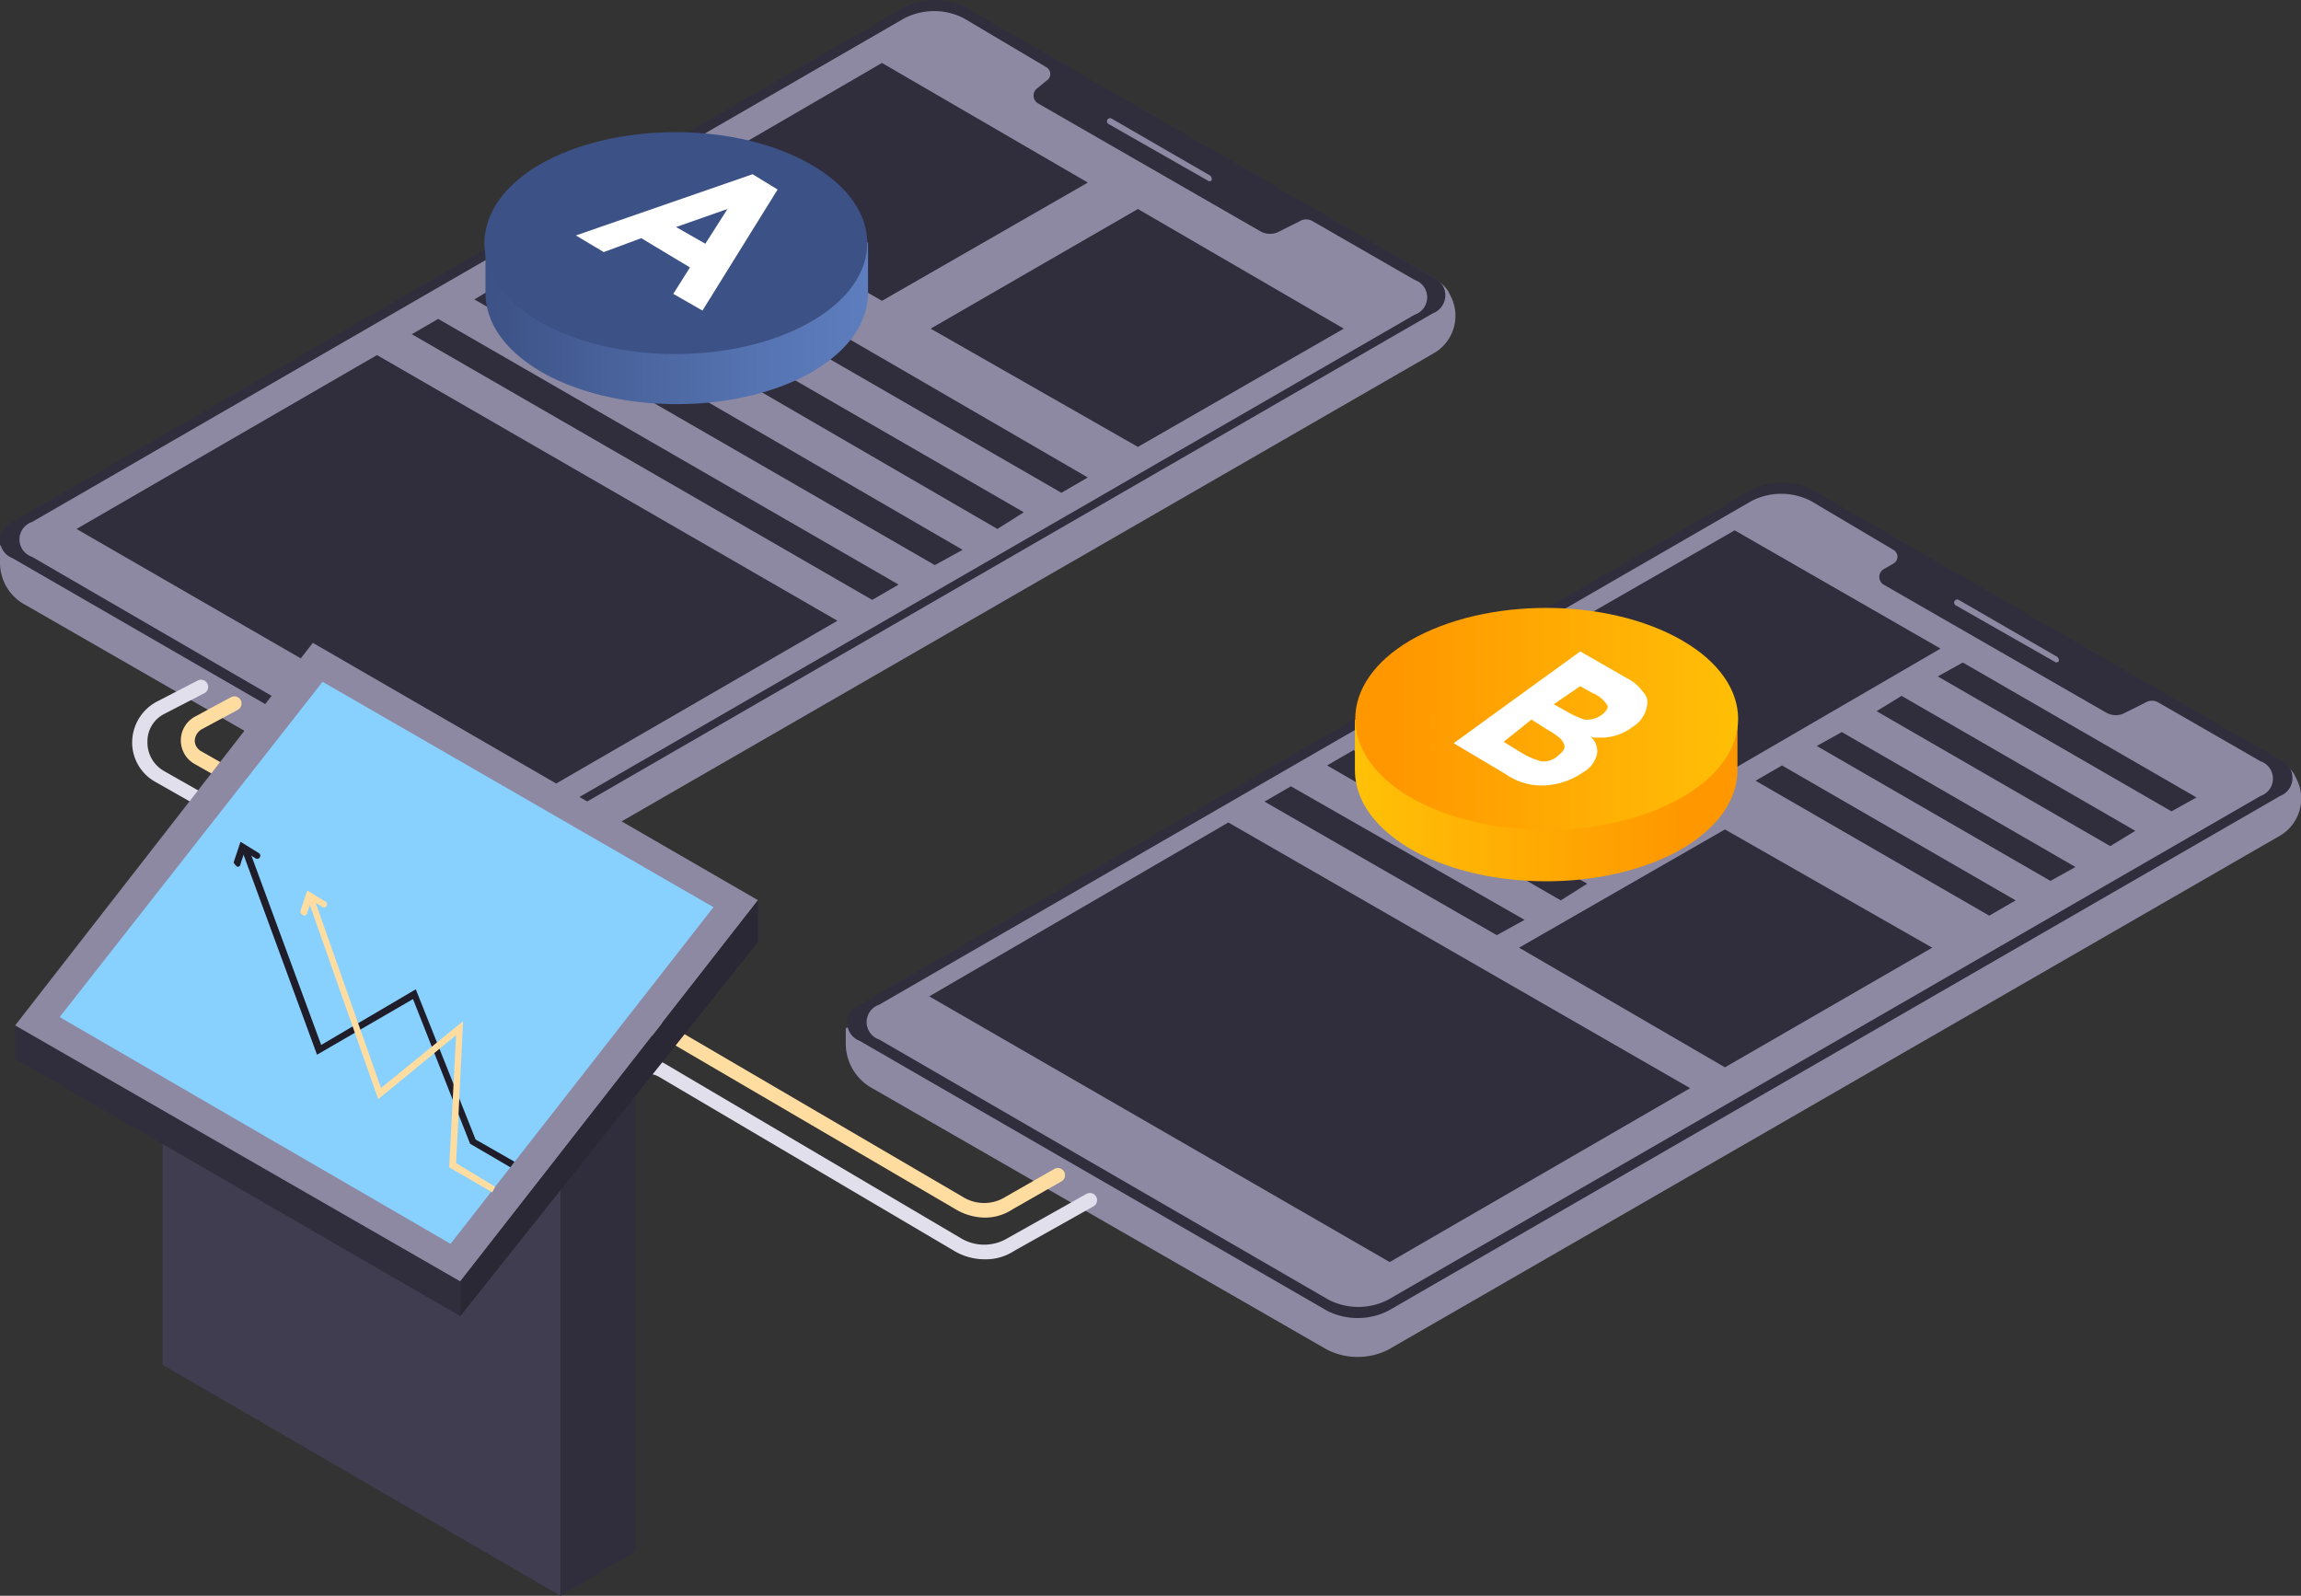 <svg xmlns="http://www.w3.org/2000/svg" width="157.171" height="108.998" viewBox="0 0 157.171 108.998">
    <rect x="0" y="0" width="157.171" height="108.998" fill="#333333" stroke="none"/>
    <defs>
        <linearGradient id="linear-gradient" x2=".999" y1="2.324" y2="2.324" gradientUnits="objectBoundingBox">
            <stop offset="0" stop-color="#ffc107"/>
            <stop offset=".85" stop-color="#ff9800"/>
        </linearGradient>
        <linearGradient id="linear-gradient-2" x2="1.001" y1="2.788" y2="2.788" gradientUnits="objectBoundingBox">
            <stop offset=".15" stop-color="#ff9800"/>
            <stop offset="1" stop-color="#ffc107"/>
        </linearGradient>
        <linearGradient id="linear-gradient-3" x1="-.003" x2="1" y1="6.625" y2="6.625" gradientUnits="objectBoundingBox">
            <stop offset="0" stop-color="#3c5185"/>
            <stop offset=".128" stop-color="#41588e"/>
            <stop offset=".695" stop-color="#5573b1"/>
            <stop offset="1" stop-color="#5d7dbe"/>
        </linearGradient>
        <style>
            .cls-1{fill:#8d89a3}.cls-2{fill:#302e3d}.cls-3{fill:#ffdda1}.cls-4{fill:#e1dfeb}.cls-7{fill:#fff}.cls-13{fill:#1f1d29}
        </style>
    </defs>
    <g id="_4176242_-_app_design_development_split_testing_ui" transform="translate(-20.508 -21.924)">
        <g id="Сгруппировать_2668" transform="translate(20.508 21.924)">
            <g id="Сгруппировать_2667">
                <g id="Сгруппировать_2666">
                    <path id="XMLID_1133_" d="M50.6 96.494v-1.14l61.952-36.392a3.741 3.741 0 0 1 3.706-.38l32.5 18.624a2.892 2.892 0 0 1 .76.76l.19.38a2.949 2.949 0 0 1-1.235 3.9L87.657 117.3a4.629 4.629 0 0 1-4.181 0L52.405 99.44a3.262 3.262 0 0 1-1.805-2.946z" class="cls-1" transform="translate(-50.6 -58.083)"/>
                    <path id="XMLID_1132_" d="M51.455 96.2a1.32 1.32 0 0 1 0-2.47l60.907-35.157a4.629 4.629 0 0 1 4.181 0l31.926 18.434a1.32 1.32 0 0 1 0 2.47l-60.907 35.158a4.629 4.629 0 0 1-4.181 0z" class="cls-2" transform="translate(-50.6 -58.075)"/>
                    <path id="XMLID_1131_" d="M52.855 96.146a1.252 1.252 0 0 1 0-2.375l59.576-34.4a4.433 4.433 0 0 1 4.086 0l5.606 3.326a.537.537 0 0 1 0 .95l-.57.475a.62.62 0 0 0 0 1.045l15.2 8.742a1.328 1.328 0 0 0 1.33 0l1.33-.665a.863.863 0 0 1 .95 0l6.936 3.991a1.252 1.252 0 0 1 0 2.375l-59.576 34.4a4.433 4.433 0 0 1-4.086 0z" class="cls-1" transform="translate(-50.67 -58.115)"/>
                    <g id="XMLID_1129_" transform="translate(75.635 8.1)">
                        <path id="XMLID_1130_" d="M137.136 70.876l-6.841-3.9a.212.212 0 1 1 .19-.38l6.746 3.9a.349.349 0 0 1 .1.285c-.005.095-.1.095-.195.095z" class="cls-1" transform="translate(-130.2 -66.6)"/>
                    </g>
                </g>
            </g>
        </g>
        <g id="Сгруппировать_2672" transform="translate(78.279 54.895)">
            <g id="Сгруппировать_2671">
                <g id="Сгруппировать_2670">
                    <path id="XMLID_26_" d="M111.4 131.194v-1.14l61.952-36.392a3.741 3.741 0 0 1 3.706-.38l32.5 18.624a2.892 2.892 0 0 1 .76.76l.19.38a2.949 2.949 0 0 1-1.235 3.9L148.457 152a4.629 4.629 0 0 1-4.181 0l-31.071-17.86a3.484 3.484 0 0 1-1.805-2.946z" class="cls-1" transform="translate(-111.4 -92.783)"/>
                    <path id="XMLID_23_" d="M112.355 130.9a1.32 1.32 0 0 1 0-2.47l60.907-35.157a4.629 4.629 0 0 1 4.181 0l31.926 18.434a1.32 1.32 0 0 1 0 2.47l-60.907 35.157a4.629 4.629 0 0 1-4.181 0z" class="cls-2" transform="translate(-111.405 -92.775)"/>
                    <path id="XMLID_4_" d="M113.755 130.846a1.252 1.252 0 0 1 0-2.375l59.576-34.4a4.433 4.433 0 0 1 4.086 0l5.606 3.326a.537.537 0 0 1 0 .95l-.665.38a.62.62 0 0 0 0 1.045l15.2 8.742a1.328 1.328 0 0 0 1.33 0l1.33-.665a.863.863 0 0 1 .95 0l6.936 3.991a1.252 1.252 0 0 1 0 2.375l-59.576 34.4a4.432 4.432 0 0 1-4.086 0z" class="cls-1" transform="translate(-111.475 -92.815)"/>
                    <g id="XMLID_2_" transform="translate(75.73 8.005)">
                        <path id="XMLID_3_" d="M198.036 105.476l-6.841-3.9a.212.212 0 1 1 .19-.38l6.746 3.9a.349.349 0 0 1 .1.285.294.294 0 0 1-.195.095z" class="cls-1" transform="translate(-191.1 -101.2)"/>
                    </g>
                </g>
            </g>
        </g>
        <g id="XMLID_338_" transform="translate(32.86 69.514)">
            <path id="XMLID_174_" d="M75.382 136.609c-.19 0-.285-.1-.38-.285a.5.5 0 0 1 .19-.665l12.637-7.316a1.385 1.385 0 0 0 .665-1.235 1.483 1.483 0 0 0-.76-1.235L64.55 112.759a1.848 1.848 0 0 1 0-3.231l2.47-1.33a.489.489 0 0 1 .475.855l-2.47 1.33a.969.969 0 0 0-.475.76.846.846 0 0 0 .475.76l23.185 13.208a2.361 2.361 0 0 1 1.235 2.09 2.611 2.611 0 0 1-1.14 2.09l-12.637 7.316z" class="cls-3" transform="translate(-63.6 -108.161)"/>
        </g>
        <g id="XMLID_339_" transform="translate(29.535 68.374)">
            <path id="XMLID_173_" d="M70.457 136.549c-.19 0-.285-.1-.38-.285a.5.5 0 0 1 .19-.665l14.348-8.267a.294.294 0 0 0 .1-.19s0-.19-.1-.19l-22.9-13.018a3.081 3.081 0 0 1-1.615-2.756 3.172 3.172 0 0 1 1.71-2.756L64.566 107a.489.489 0 1 1 .475.855l-2.756 1.425a2.09 2.09 0 0 0-1.14 1.9 2.233 2.233 0 0 0 1.14 2l22.9 13.018a1.243 1.243 0 0 1 0 2.09l-14.348 8.267z" class="cls-4" transform="translate(-60.1 -106.961)"/>
        </g>
        <g id="XMLID_337_" transform="translate(49.147 91.667)">
            <path id="XMLID_172_" d="M119.374 144.9a3.991 3.991 0 0 1-2-.57l-19.669-11.5a2.842 2.842 0 0 0-2.756 0l-13.493 7.792a.489.489 0 0 1-.475-.855l13.493-7.792a3.69 3.69 0 0 1 3.706 0l19.669 11.5a2.75 2.75 0 0 0 2.946 0l3.326-1.9a.489.489 0 0 1 .475.855l-3.326 1.9a3.426 3.426 0 0 1-1.896.57z" class="cls-3" transform="translate(-80.74 -131.475)"/>
        </g>
        <g id="XMLID_359_" transform="translate(49.147 94.28)">
            <path id="XMLID_171_" d="M119.374 147.884a4.069 4.069 0 0 1-2.09-.57L97.14 135.436a1.458 1.458 0 0 0-1.52 0l-14.158 8.172a.489.489 0 1 1-.475-.855l14.158-8.172a2.319 2.319 0 0 1 2.47 0l20.144 11.877a3.088 3.088 0 0 0 3.136 0l5.416-3.041a.489.489 0 1 1 .475.855l-5.416 3.041a3.513 3.513 0 0 1-1.996.571z" class="cls-4" transform="translate(-80.74 -134.225)"/>
        </g>
        <g id="XMLID_422_" transform="translate(25.734 26.223)">
            <path id="XMLID_429_" d="M99.2 70.772l14.063-8.172 14.063 8.172-14.063 8.077z" class="cls-2" transform="translate(-58.247 -62.6)"/>
            <path id="XMLID_428_" d="M117.5 81.272l14.158-8.172 14.063 8.172-14.063 8.077z" class="cls-2" transform="translate(-59.159 -63.123)"/>
            <path id="XMLID_427_" d="M95.605 73.2L93.8 74.34l31.451 18.148 1.805-1.045z" class="cls-2" transform="translate(-57.978 -63.128)"/>
            <path id="XMLID_426_" d="M91.005 75.8L89.2 76.845l31.451 18.244 1.805-1.14z" class="cls-2" transform="translate(-57.749 -63.258)"/>
            <path id="XMLID_425_" d="M86.6 78.4l-1.9 1.14 31.451 18.148 1.9-1.045z" class="cls-2" transform="translate(-57.525 -63.387)"/>
            <path id="XMLID_424_" d="M82.005 81L80.2 82.045l31.451 18.148 1.805-1.045z" class="cls-2" transform="translate(-57.301 -63.517)"/>
            <path id="XMLID_423_" d="M76.624 83.6L56.1 95.477l31.451 18.148 20.524-11.877z" class="cls-2" transform="translate(-56.1 -63.646)"/>
        </g>
        <g id="XMLID_398_" transform="translate(83.98 58.149)">
            <path id="XMLID_421_" d="M160.5 104.277l14.063-8.077 14.063 8.077-14.063 8.172z" class="cls-2" transform="translate(-119.547 -96.2)"/>
            <path id="XMLID_420_" d="M159.8 125.777l14.063-8.077 14.158 8.077-14.158 8.172z" class="cls-2" transform="translate(-119.512 -97.271)"/>
            <path id="XMLID_419_" d="M137.829 117.2L117.4 129.077l31.451 18.148 20.524-11.877z" class="cls-2" transform="translate(-117.4 -97.246)"/>
            <path id="XMLID_418_" d="M191.61 105.7l-1.71.95 15.963 9.217 1.71-.95z" class="cls-2" transform="translate(-121.012 -96.673)"/>
            <path id="XMLID_417_" d="M187.21 108.1l-1.71 1.045 15.963 9.217 1.71-1.045z" class="cls-2" transform="translate(-120.793 -96.793)"/>
            <path id="XMLID_415_" d="M182.91 110.7l-1.71.95 15.963 9.217 1.71-.95z" class="cls-2" transform="translate(-120.578 -96.922)"/>
            <path id="XMLID_403_" d="M178.605 113.1l-1.805 1.045 15.963 9.217 1.805-1.045z" class="cls-2" transform="translate(-120.359 -97.042)"/>
            <path id="XMLID_402_" d="M156.905 106.8l-1.805 1.045 15.868 9.217 1.9-1.14z" class="cls-2" transform="translate(-119.278 -96.728)"/>
            <path id="XMLID_401_" d="M152.305 109.4l-1.805 1.045 15.868 9.122 1.9-1.045z" class="cls-2" transform="translate(-119.049 -96.858)"/>
            <path id="XMLID_400_" d="M147.805 112L146 113.045l15.963 9.217 1.805-1.14z" class="cls-2" transform="translate(-118.825 -96.987)"/>
            <path id="XMLID_399_" d="M143.305 114.6l-1.805 1.045 15.868 9.122 1.9-1.045z" class="cls-2" transform="translate(-118.601 -97.117)"/>
        </g>
        <g id="XMLID_361_" transform="translate(113.056 63.447)">
            <path id="XMLID_383_" fill="url(#linear-gradient)" d="M174.225 109.585H172.7a9.924 9.924 0 0 0-2.375-1.9c-5.131-2.946-13.4-2.946-18.529 0a12.257 12.257 0 0 0-2.375 1.9H148v3.421c0 2 1.235 3.9 3.8 5.416 5.131 2.946 13.4 2.946 18.529 0 2.565-1.52 3.8-3.421 3.8-5.416v-3.421z" transform="translate(-148 -101.959)"/>
            <path id="XMLID_382_" fill="url(#linear-gradient-2)" d="M151.8 103.984c5.131-2.946 13.4-2.946 18.529 0s5.131 7.791 0 10.737-13.4 2.946-18.529 0c-5.034-2.945-5.034-7.791 0-10.737z" transform="translate(-148.001 -101.775)"/>
            <g id="XMLID_362_" transform="translate(6.746 2.969)">
                <path id="XMLID_363_" d="M158.616 113.262l-3.516-2.09 8.647-6.271 3.136 1.805a3 3 0 0 1 1.14.95 1.018 1.018 0 0 1 .285.95 2.044 2.044 0 0 1-.95 1.425 3.531 3.531 0 0 1-2.09.76h-.475a.718.718 0 0 1-.38-.1 1.31 1.31 0 0 1 .475 1.235 1.927 1.927 0 0 1-.95 1.235 5.027 5.027 0 0 1-2.185.855 4.323 4.323 0 0 1-3.137-.754zm-.1-2.185l1.235.76a5.077 5.077 0 0 0 1.33.57 1.4 1.4 0 0 0 1.14-.38c.38-.285.57-.57.38-.855-.1-.285-.475-.57-1.14-.95l-1.045-.665zm3.421-2.565l.855.475a6.53 6.53 0 0 0 1.235.57 1.714 1.714 0 0 0 1.14-.285c.38-.285.57-.57.38-.76a2.109 2.109 0 0 0-.95-.76l-.855-.475z" class="cls-7" transform="translate(-155.1 -104.9)"/>
            </g>
        </g>
        <g id="XMLID_385_" transform="translate(53.598 30.951)">
            <path id="XMLID_391_" fill="url(#linear-gradient-3)" d="M111.63 75.285h-1.43a9.923 9.923 0 0 0-2.375-1.9c-5.131-2.946-13.4-2.946-18.529 0a12.256 12.256 0 0 0-2.375 1.9H85.5v3.421c0 2 1.235 3.9 3.8 5.416 5.131 2.946 13.4 2.946 18.529 0 2.565-1.52 3.8-3.421 3.8-5.416z" transform="translate(-85.429 -67.754)"/>
            <path id="XMLID_390_" fill="#3c5185" d="M89.2 69.784c5.131-2.946 13.4-2.946 18.529 0s5.131 7.791 0 10.737-13.4 2.946-18.529 0c-5.034-2.945-5.034-7.791 0-10.737z" transform="translate(-85.425 -67.575)"/>
            <g id="XMLID_386_" transform="translate(6.247 2.874)">
                <path id="XMLID_387_" d="M98.651 78.772l1.14-1.805-3.326-2-2.565.95-1.9-1.136 12.067-4.181 1.71 1.045-5.131 8.267zm3.706-5.8l-3.516 1.235 2 1.14z" class="cls-7" transform="translate(-92 -70.6)"/>
            </g>
        </g>
        <g id="Сгруппировать_2674" transform="translate(21.543 65.834)">
            <g id="Сгруппировать_2673">
                <path id="XMLID_358_" fill="#3f3d4f" d="M84.775 191.879L57.6 176.106V143.8l27.175 6.936z" transform="translate(-47.528 -126.792)"/>
                <path id="XMLID_357_" d="M91.331 145.5l-5.131 2.946v43.518l5.131-3.041z" class="cls-2" transform="translate(-48.953 -126.876)"/>
                <path id="XMLID_356_" d="M77.406 170.883L47 153.4v2.28l30.406 17.578z" class="cls-2" transform="translate(-47 -127.27)"/>
                <path id="XMLID_355_" d="M77.406 169.513l20.334-26.035L67.334 125.9 47 152.03z" class="cls-1" transform="translate(-47 -125.9)"/>
                <path id="XMLID_354_" fill="#88d1ff" d="M76.9 167.087l17.958-22.994-26.7-15.393L50.2 151.6z" transform="translate(-47.159 -126.039)"/>
                <path id="XMLID_353_" fill="#2a2835" d="M79 172.81l20.334-25.56v-2.85L79 170.435z" transform="translate(-48.594 -126.822)"/>
                <g id="XMLID_352_" transform="translate(15.488 14.063)">
                    <path id="XMLID_170_" d="M81.639 162.459l.285-.38-2.661-1.52-4.086-10.259-6.461 3.8-4.941-13.4-.475.1 5.131 13.968 6.556-3.8 3.9 9.882z" class="cls-13" transform="translate(-63.3 -140.7)"/>
                </g>
                <g id="XMLID_351_" transform="translate(20.049 17.483)">
                    <path id="XMLID_169_" d="M80.642 164.349l.19-.38-2.661-1.615.475-9.692-5.606 4.561-4.56-12.923-.38.19 4.751 13.493 5.321-4.371-.475 9.027z" class="cls-3" transform="translate(-68.1 -144.3)"/>
                </g>
                <g id="XMLID_350_" transform="translate(14.918 13.588)">
                    <path id="XMLID_168_" d="M62.985 141.91a.2.2 0 0 0 .19-.19l.285-.855.76.475a.212.212 0 1 0 .19-.38l-1.235-.76-.475 1.425c.1.1.1.19.285.285z" class="cls-13" transform="translate(-62.7 -140.2)"/>
                </g>
                <g id="XMLID_344_" transform="translate(19.479 16.913)">
                    <path id="XMLID_167_" d="M67.785 145.41a.2.2 0 0 0 .19-.19l.285-.855.76.475a.212.212 0 0 0 .19-.38l-1.235-.76-.475 1.425a.3.3 0 0 0 .285.285z" class="cls-3" transform="translate(-67.5 -143.7)"/>
                </g>
            </g>
        </g>
    </g>
</svg>
